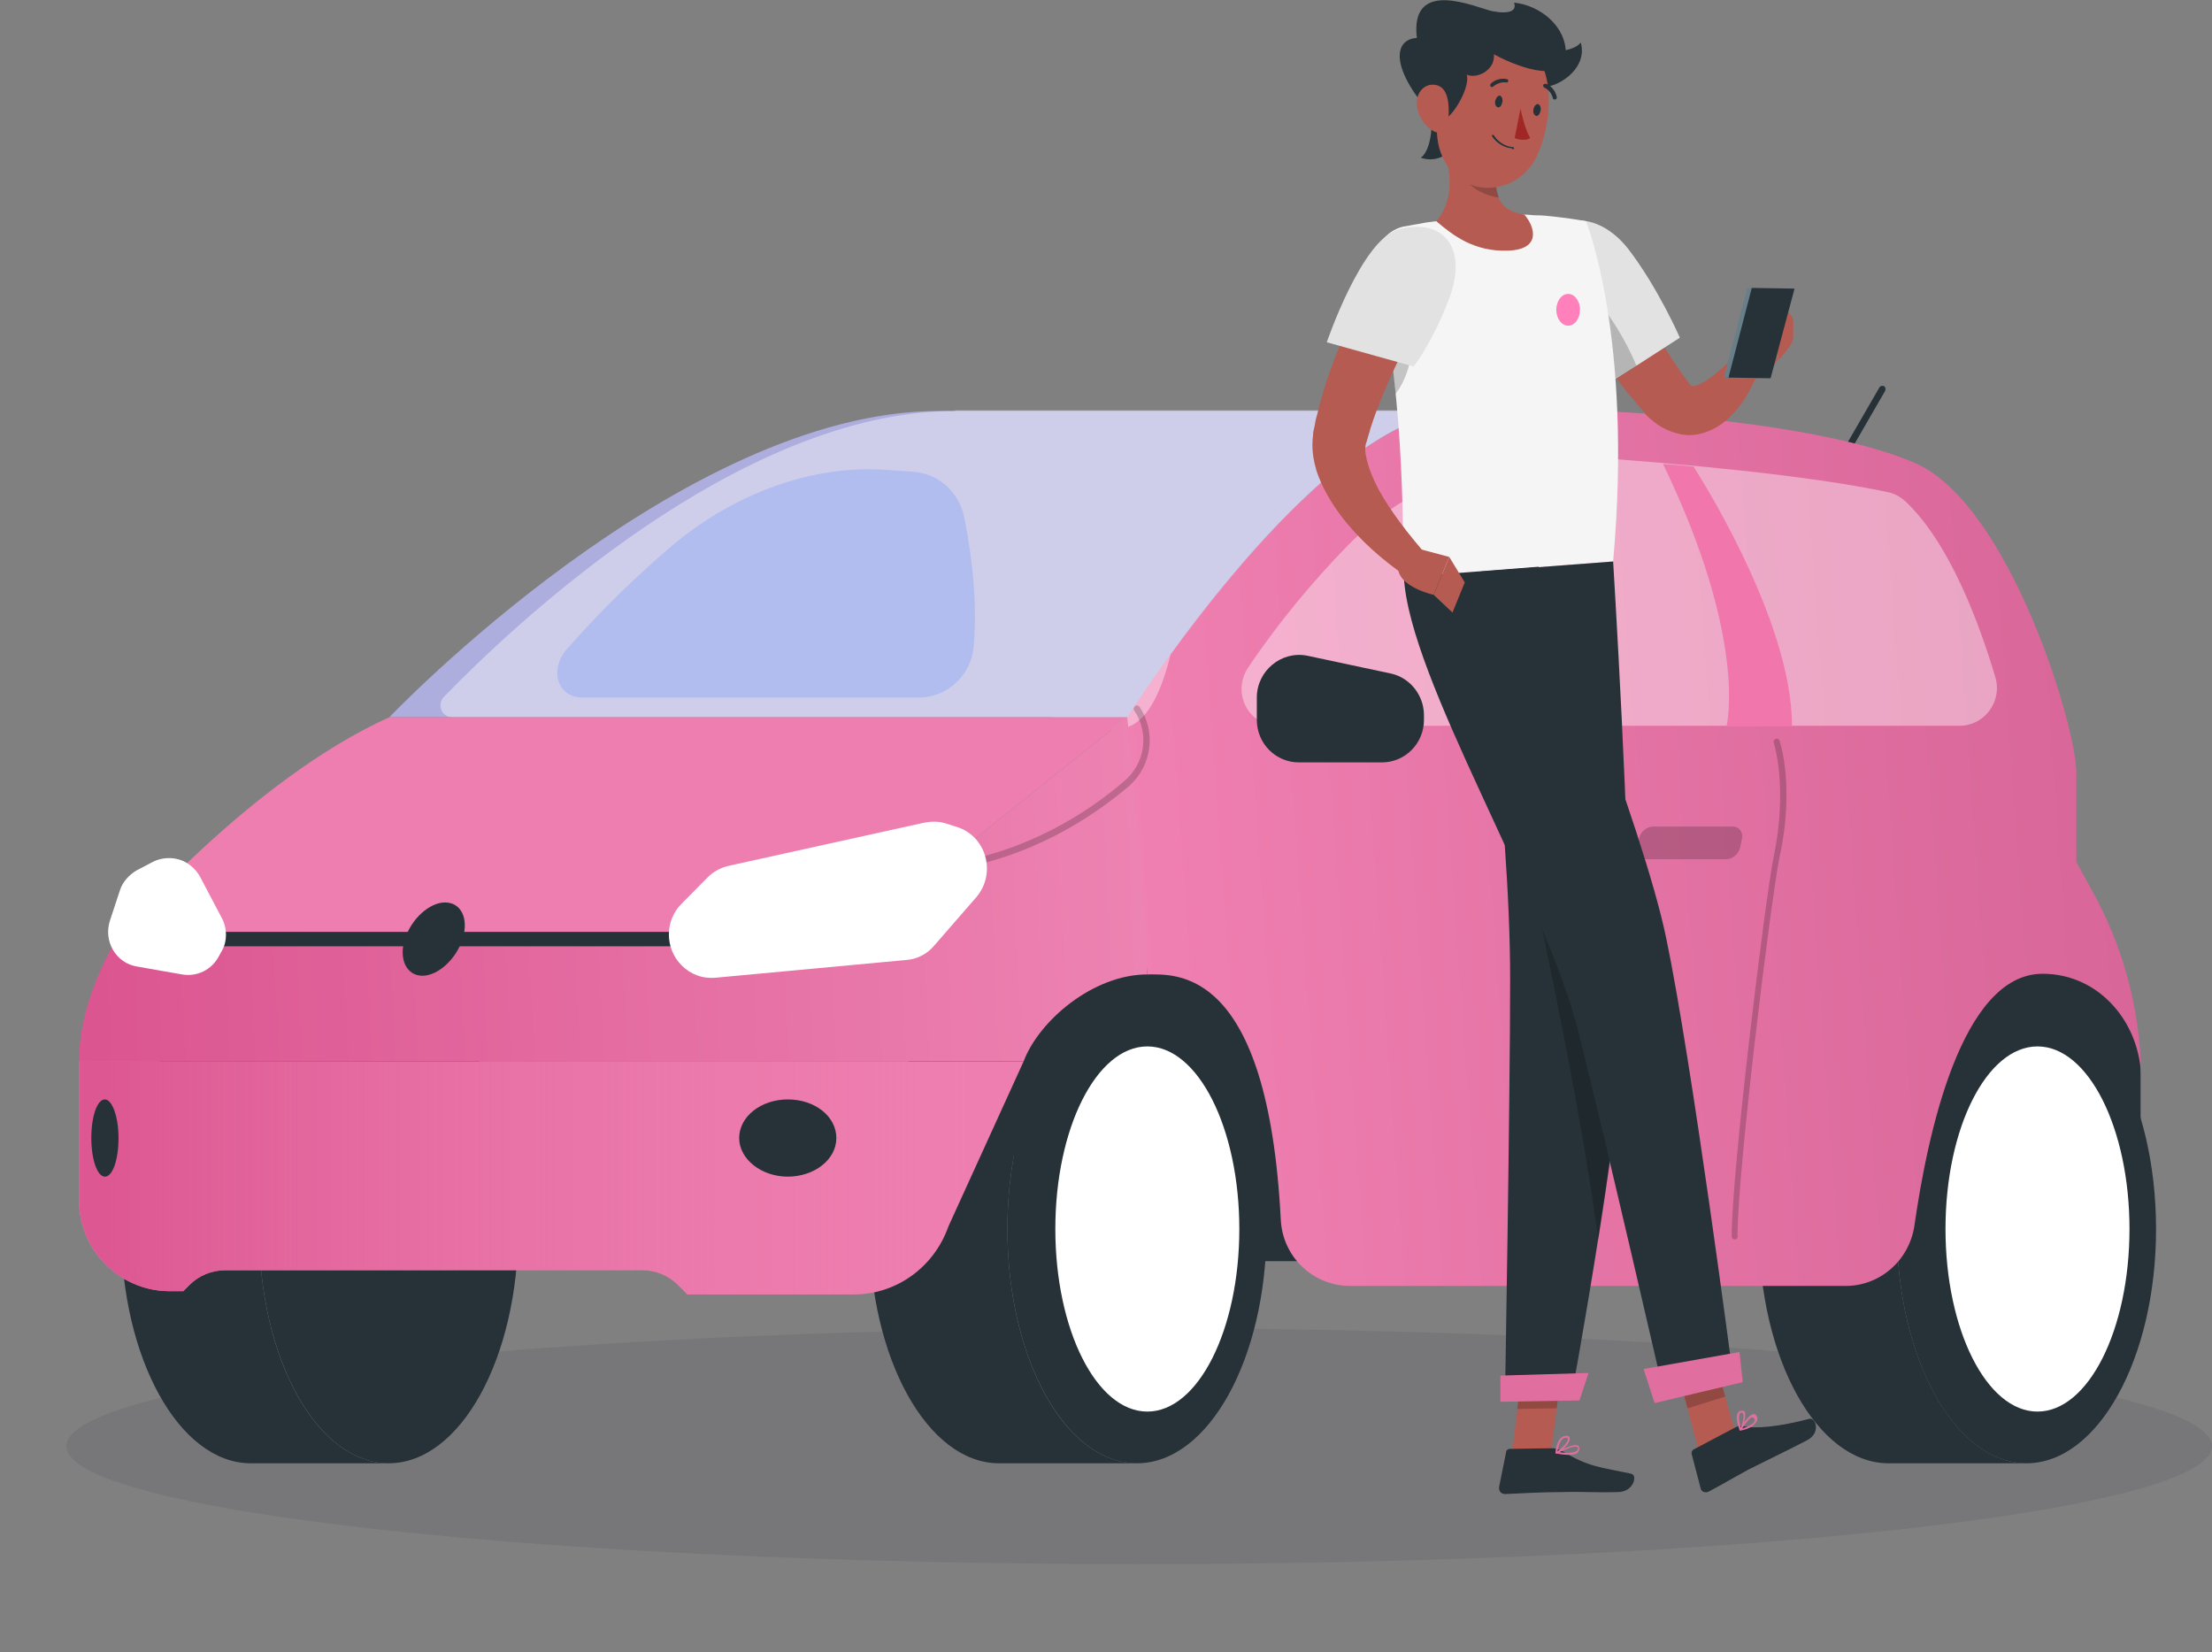 <svg width="486" height="363" viewBox="0 0 486 363" fill="none" xmlns="http://www.w3.org/2000/svg">
<rect x="0" y="0" width="486" height="363" fill="#808080" stroke="none"/>
<g clip-path="url(#clip0)">
<ellipse opacity="0.1" cx="250.29" cy="317.728" rx="235.71" ry="25.929" fill="#303042"/>
<path d="M470.291 277.056H222.757V199.129H440.969L461.324 215.807C467.017 220.408 470.291 227.453 470.291 234.786V277.056Z" fill="#263238"/>
<path opacity="0.5" d="M470.291 277.056H222.757V199.129H440.969L461.324 215.807C467.017 220.408 470.291 227.453 470.291 234.786V277.056Z" fill="#263238"/>
<path d="M221.334 270.011C221.334 241.543 234.145 218.539 249.803 218.539H219.484C203.684 218.539 191.015 241.543 191.015 270.011C191.015 298.478 203.826 321.482 219.484 321.482H249.803C234.003 321.482 221.334 298.478 221.334 270.011Z" fill="#263238"/>
<path d="M249.802 321.482C265.525 321.482 278.271 298.438 278.271 270.011C278.271 241.584 265.525 218.539 249.802 218.539C234.08 218.539 221.334 241.584 221.334 270.011C221.334 298.438 234.08 321.482 249.802 321.482Z" fill="#263238"/>
<path d="M252.08 310.124C263.243 310.124 272.292 292.165 272.292 270.011C272.292 247.857 263.243 229.897 252.08 229.897C240.917 229.897 231.867 247.857 231.867 270.011C231.867 292.165 240.917 310.124 252.08 310.124Z" fill="white"/>
<path d="M56.928 270.011C56.928 241.543 69.739 218.539 85.397 218.539H55.078C39.278 218.539 26.609 241.543 26.609 270.011C26.609 298.478 39.42 321.482 55.078 321.482H85.397C69.597 321.482 56.928 298.478 56.928 270.011Z" fill="#263238"/>
<path d="M85.397 321.482C101.119 321.482 113.865 298.438 113.865 270.011C113.865 241.584 101.119 218.539 85.397 218.539C69.674 218.539 56.928 241.584 56.928 270.011C56.928 298.438 69.674 321.482 85.397 321.482Z" fill="#263238"/>
<path d="M416.77 270.011C416.77 241.543 429.581 218.539 445.239 218.539H414.92C399.12 218.539 386.451 241.543 386.451 270.011C386.451 298.478 399.262 321.482 414.92 321.482H445.239C429.581 321.482 416.77 298.478 416.77 270.011Z" fill="#263238"/>
<path d="M445.239 321.482C460.961 321.482 473.707 298.438 473.707 270.011C473.707 241.584 460.961 218.539 445.239 218.539C429.516 218.539 416.77 241.584 416.77 270.011C416.77 298.438 429.516 321.482 445.239 321.482Z" fill="#263238"/>
<path d="M447.658 310.124C458.822 310.124 467.871 292.165 467.871 270.011C467.871 247.857 458.822 229.897 447.658 229.897C436.495 229.897 427.446 247.857 427.446 270.011C427.446 292.165 436.495 310.124 447.658 310.124Z" fill="white"/>
<path d="M187.599 284.388H151.017L149.024 282.375C146.889 280.219 144.042 279.069 141.053 279.069H49.526C46.537 279.069 43.69 280.219 41.555 282.375L40.274 283.669H37C26.182 283.526 17.357 274.611 17.357 263.685V233.204H224.892L208.381 269.436C205.249 278.35 196.993 284.388 187.599 284.388Z" fill="#EE7EAF"/>
<path d="M187.599 284.388H151.017L149.024 282.375C146.889 280.219 144.042 279.069 141.053 279.069H49.526C46.537 279.069 43.69 280.219 41.555 282.375L40.274 283.669H37C26.182 283.526 17.357 274.611 17.357 263.685V233.204H224.892L208.381 269.436C205.249 278.35 196.993 284.388 187.599 284.388Z" fill="url(#paint0_linear)"/>
<path d="M403.675 103.518C403.532 103.518 403.39 103.518 403.248 103.375C402.963 103.231 402.821 102.8 402.963 102.368L412.927 85.115C413.069 84.828 413.496 84.684 413.923 84.828C414.208 84.971 414.35 85.403 414.208 85.834L404.244 103.087C404.102 103.518 403.959 103.518 403.675 103.518Z" fill="#263238"/>
<path d="M456.199 189.353V169.799C456.199 159.447 441.396 110.851 420.898 101.793C400.543 92.735 351.15 88.566 320.12 90.291C289.089 92.016 247.525 157.578 247.525 157.578L252.08 214.082C258.343 214.082 278.556 212.213 281.402 267.998C281.829 276.193 288.52 282.519 296.633 282.519H405.525C413.069 282.519 419.475 276.912 420.614 269.292C423.46 249.451 430.862 213.938 448.797 213.938C461.324 213.938 470.434 224.865 470.434 237.23C470.434 223.571 467.16 210.056 460.897 197.979L456.199 189.353Z" fill="url(#paint1_linear)"/>
<path d="M206.246 90.292C149.593 90.292 85.539 157.579 85.539 157.579H247.667C247.667 157.579 289.089 91.874 320.262 90.292H206.246Z" fill="#ADADDE"/>
<path opacity="0.4" d="M209.804 90.291C162.12 90.291 112.157 138.025 97.496 153.121C95.93 154.846 97.069 157.578 99.347 157.578H230.159C240.835 157.578 250.811 169.284 257.204 143.776C271.296 124.366 298.342 91.441 320.262 90.147H209.804V90.291Z" fill="white"/>
<path d="M247.667 157.578L187.741 205.312L26.609 204.736C26.609 204.736 17.357 218.251 17.357 233.204C27.463 233.204 213.22 233.204 224.892 233.204C228.309 224.146 240.265 214.082 252.08 214.082C252.08 197.116 247.667 157.578 247.667 157.578Z" fill="url(#paint2_linear)"/>
<path opacity="0.2" d="M208.381 191.222C208.096 191.222 207.669 190.934 207.669 190.647C207.669 190.215 207.811 189.928 208.238 189.784C225.889 187.052 239.127 178.426 247.098 171.524C251.653 167.643 252.507 161.029 249.233 156.14C248.948 155.853 249.091 155.422 249.375 155.134C249.66 154.846 250.087 154.99 250.372 155.278C254.073 160.885 253.076 168.218 248.094 172.675C239.981 179.576 226.458 188.49 208.381 191.222C208.523 191.222 208.523 191.222 208.381 191.222Z" fill="black"/>
<path d="M26.609 204.736C26.609 204.736 54.936 171.38 85.539 157.578H247.667L187.741 205.312L26.609 204.736Z" fill="#EE7EAF"/>
<path d="M152.013 204.737H45.683V207.9H152.013V204.737Z" fill="#263238"/>
<path d="M149.736 198.554L155.429 192.803C156.71 191.509 158.276 190.647 160.127 190.215L203.114 180.726C204.68 180.438 206.246 180.438 207.669 180.87L209.947 181.589C216.637 183.458 219.056 191.797 214.502 197.116L205.249 207.756C203.683 209.625 201.406 210.775 198.986 210.919L157.28 214.801C154.433 215.088 151.728 214.082 149.736 212.069C146.035 208.331 146.035 202.292 149.736 198.554Z" fill="white"/>
<path d="M48.672 201.574L43.975 192.659C43.263 191.365 42.267 190.359 41.128 189.64C38.85 188.202 35.861 188.202 33.584 189.353L30.025 191.222C28.317 192.228 26.894 193.81 26.324 195.679L24.189 202.149C22.623 206.749 25.47 211.638 30.168 212.357L39.989 214.082C43.263 214.657 46.537 213.076 48.103 210.056L48.814 208.762C49.953 206.749 49.953 203.874 48.672 201.574Z" fill="white"/>
<path opacity="0.4" d="M280.691 159.447H430.578C435.987 159.447 439.972 154.128 438.407 148.808C434.99 137.306 428.443 119.334 418.621 110.132C417.482 109.126 416.201 108.407 414.778 108.119C397.127 104.381 368.659 101.793 347.592 100.355C328.233 99.061 309.302 106.25 295.779 120.197C288.662 127.529 280.976 136.587 274.143 146.795C270.585 152.402 274.428 159.447 280.691 159.447Z" fill="white"/>
<path d="M183.755 250.026C183.755 254.771 178.916 258.509 173.079 258.509C167.243 258.509 162.404 254.627 162.404 250.026C162.404 245.281 167.243 241.543 173.079 241.543C179.058 241.543 183.755 245.281 183.755 250.026Z" fill="#263238"/>
<path d="M97.78 198.267C101.339 198.267 103.047 201.861 101.624 206.318C100.2 210.775 96.215 214.37 92.798 214.37C89.382 214.37 87.532 210.775 88.955 206.318C90.379 201.861 94.364 198.267 97.78 198.267Z" fill="#263238"/>
<path d="M26.04 250.026C26.04 254.771 24.759 258.509 23.051 258.509C21.343 258.509 20.061 254.627 20.061 250.026C20.061 245.281 21.343 241.543 23.051 241.543C24.616 241.543 26.04 245.281 26.04 250.026Z" fill="#263238"/>
<path d="M276.136 158.153V153.265C276.136 147.37 281.545 142.913 287.238 144.063L305.458 147.945C309.729 148.808 312.86 152.69 312.86 157.147V158.153C312.86 163.329 308.732 167.499 303.608 167.499H285.388C280.264 167.499 276.136 163.329 276.136 158.153Z" fill="#263238"/>
<path d="M372.075 102.512C372.075 102.512 369.655 102.225 365.385 101.937C384.174 140.756 379.334 159.591 379.334 159.591H393.711C393.853 135.868 372.075 102.512 372.075 102.512Z" fill="#F076AB"/>
<path opacity="0.2" d="M213.932 142.05C213.362 148.377 208.096 153.265 201.833 153.265H127.957C122.548 153.265 120.555 147.226 124.541 142.626C132.085 133.999 140.056 126.379 147.458 120.053C161.407 108.263 178.631 102.081 194.715 103.231C196.708 103.375 198.701 103.519 200.836 103.662C206.245 104.094 210.658 108.119 211.797 113.439C214.359 126.091 214.501 135.581 213.932 142.05Z" fill="#407BFF"/>
<path opacity="0.2" d="M381.184 272.311C380.757 272.311 380.473 272.024 380.473 271.592C380.473 257.071 387.874 197.117 389.725 188.059C391.575 179.288 391.575 169.655 389.725 163.185C389.583 162.754 389.867 162.467 390.152 162.323C390.579 162.179 390.864 162.467 391.006 162.754C392.999 169.368 392.999 179.288 391.006 188.202C389.156 197.116 381.754 256.927 381.754 271.449C381.896 272.024 381.469 272.311 381.184 272.311Z" fill="black"/>
<path opacity="0.2" d="M379.192 188.778H361.826C360.402 188.778 359.406 187.627 359.691 186.19L360.118 184.177C360.402 182.739 361.826 181.589 363.249 181.589H380.615C382.039 181.589 383.035 182.739 382.75 184.177L382.323 186.19C382.039 187.627 380.615 188.778 379.192 188.778Z" fill="black"/>
<path d="M332.219 319.326L340.759 319.182L343.321 299.054L334.639 299.197L332.219 319.326Z" fill="#B55B52"/>
<path d="M373.213 318.607L381.612 316.019L376.345 297.041L368.089 299.629L373.213 318.607Z" fill="#B55B52"/>
<path d="M381.327 313.575L372.074 318.463C371.79 318.607 371.647 319.038 371.647 319.326L373.64 326.946C373.783 327.809 374.779 328.096 375.491 327.665C378.48 326.083 380.615 324.789 384.316 322.777C386.593 321.626 393.711 318.176 396.984 316.45C400.116 314.869 398.977 311.418 397.554 311.706C391.006 313.431 385.597 314.006 382.893 313.287C382.323 313.287 381.754 313.287 381.327 313.575Z" fill="#263238"/>
<path d="M341.044 318.176L331.649 318.32C331.365 318.32 330.938 318.607 330.938 318.895L329.372 326.659C329.23 327.521 329.799 328.24 330.653 328.24C334.069 328.096 338.909 327.809 343.179 327.809C348.161 327.665 349.585 327.953 355.421 327.809C358.979 327.809 359.833 324.071 358.41 323.783C351.72 322.345 349.015 322.345 343.179 318.751C342.467 318.463 341.756 318.176 341.044 318.176Z" fill="#263238"/>
<path d="M353.997 55.21C355.99 59.092 358.125 63.405 360.403 67.287C362.68 71.313 364.958 75.195 367.377 78.933C367.947 79.796 368.659 80.802 369.228 81.665L370.794 83.821C371.078 84.253 371.363 84.396 371.363 84.54C371.363 84.684 371.505 84.828 371.932 84.828C372.787 84.828 374.495 83.965 376.06 82.815C376.772 82.24 377.626 81.521 378.48 80.802C379.192 80.083 380.046 79.221 380.758 78.502L386.309 81.665C385.74 83.102 385.313 84.109 384.601 85.403C384.032 86.553 383.32 87.703 382.466 88.853C381.612 90.004 380.615 91.154 379.477 92.16C378.338 93.167 376.914 94.173 374.922 94.892C373.071 95.611 370.651 95.898 368.374 95.18C366.096 94.605 364.246 93.454 362.965 92.304C362.538 92.016 362.253 91.729 361.968 91.441L361.541 91.01L361.257 90.579L359.976 89.141C359.122 88.135 358.41 87.128 357.556 86.266C354.424 82.24 351.72 78.214 349.158 73.901C347.877 71.744 346.595 69.588 345.599 67.431C344.46 65.274 343.322 63.118 342.325 60.673L353.997 55.21Z" fill="#B55B52"/>
<path d="M338.624 55.21C336.346 63.118 352.573 84.828 352.573 84.828L369.085 74.188C369.085 74.188 364.246 63.118 357.698 54.635C350.865 46.008 341.186 46.583 338.624 55.21Z" fill="#EBEBEB"/>
<g opacity="0.2">
<path opacity="0.2" d="M338.624 55.21C336.346 63.118 352.573 84.828 352.573 84.828L369.085 74.188C369.085 74.188 364.246 63.118 357.698 54.635C350.865 46.008 341.186 46.583 338.624 55.21Z" fill="black"/>
</g>
<path opacity="0.2" d="M348.588 64.555C352.004 65.993 356.986 74.188 359.549 80.371L352.574 84.972C352.574 84.972 346.311 76.633 342.041 68.437C344.318 65.849 346.88 63.837 348.588 64.555Z" fill="black"/>
<path d="M379.619 80.227L385.597 70.45L390.721 78.789C390.721 78.789 388.871 82.527 385.028 83.534L379.619 80.227Z" fill="#B55B52"/>
<path d="M393.995 70.594V73.613C393.995 74.62 393.711 75.482 393.141 76.201L391.006 78.933L385.882 70.594L391.291 68.581C392.43 68.006 393.995 69.156 393.995 70.594Z" fill="#B55B52"/>
<path d="M388.16 83.103L378.765 82.959L383.889 63.261L393.284 63.405L388.16 83.103Z" fill="#687F8A"/>
<path d="M389.014 83.103L379.761 82.959L384.886 63.261L394.28 63.405L389.014 83.103Z" fill="#263238"/>
<path opacity="0.2" d="M343.321 299.054L342.04 309.405L333.357 309.549L334.638 299.197L343.321 299.054Z" fill="black"/>
<path opacity="0.2" d="M368.089 299.629L376.345 297.041L379.049 306.818L370.793 309.406L368.089 299.629Z" fill="black"/>
<path d="M302.326 59.523C309.301 90.004 307.878 120.34 308.59 126.81C315.28 126.379 340.617 124.366 354.424 123.36C358.836 73.757 348.445 48.596 348.445 48.596C348.445 48.596 345.456 48.021 341.471 47.59C340.19 47.446 338.909 47.302 337.485 47.302C336.773 47.302 335.919 47.159 335.065 47.159C329.941 47.015 321.4 47.877 315.564 48.596C314.283 48.74 313.144 48.884 311.863 49.171C310.725 49.315 309.586 49.603 308.59 49.746H308.447C304.035 50.753 301.33 55.066 302.326 59.523Z" fill="white"/>
<g opacity="0.2">
<path opacity="0.2" d="M302.326 59.523C309.301 90.004 307.878 120.34 308.59 126.81C315.28 126.379 340.617 124.366 354.424 123.36C358.836 73.757 348.445 48.596 348.445 48.596C348.445 48.596 345.456 48.021 341.471 47.59C340.19 47.446 338.909 47.302 337.485 47.302C336.773 47.302 335.919 47.159 335.065 47.159C329.941 47.015 321.4 47.877 315.564 48.596C314.283 48.74 313.144 48.884 311.863 49.171C310.725 49.315 309.586 49.603 308.59 49.746H308.447C304.035 50.753 301.33 55.066 302.326 59.523Z" fill="black"/>
</g>
<path opacity="0.2" d="M310.156 65.849L304.889 72.751C304.889 72.894 304.889 72.894 304.889 73.038C305.601 77.639 306.17 82.24 306.597 86.553C311.579 80.227 310.868 68.869 310.156 65.849Z" fill="black"/>
<path d="M317.842 35.081C318.981 39.682 318.838 44.858 315.564 48.596C319.265 51.759 323.963 55.354 331.365 55.066C338.766 54.779 337.201 49.746 334.923 47.159C328.518 46.152 328.518 41.983 328.518 37.382C328.518 36.375 327.948 35.513 326.952 35.225L319.977 32.925C318.696 32.637 317.557 33.787 317.842 35.081Z" fill="#B55B52"/>
<path opacity="0.2" d="M328.518 37.669L321.543 38.532C321.685 38.819 321.828 39.107 322.112 39.395C323.393 41.551 326.383 42.989 329.372 43.42C328.66 41.839 328.66 39.826 328.518 37.669Z" fill="black"/>
<path d="M337.77 19.122C341.756 19.841 349.015 15.24 347.307 9.346C345.172 12.077 337.77 11.215 337.77 11.215V19.122Z" fill="#263238"/>
<path d="M322.397 25.592C322.824 29.618 317.984 36.663 312.148 34.65C314.995 32.637 314.568 25.161 314.568 25.161L322.397 25.592Z" fill="#263238"/>
<path d="M316.704 17.684C315.707 26.167 314.568 31.199 317.985 36.375C323.109 44.139 334.212 42.126 337.77 34.075C341.044 26.886 342.183 14.09 334.639 9.202C327.095 4.313 317.7 9.202 316.704 17.684Z" fill="#B55B52"/>
<path d="M315.564 26.311C317.7 28.468 323.251 19.554 322.254 16.39C324.39 17.397 328.518 15.528 328.233 11.934C334.638 15.384 343.891 18.116 344.033 11.934C344.175 5.751 338.339 1.15 332.645 0.575C333.357 2.444 331.507 3.163 327.806 2.444C324.105 1.582 309.728 -5.032 311.294 8.339C306.027 8.627 305.316 15.384 315.564 26.311Z" fill="#263238"/>
<path d="M311.294 23.148C311.579 25.448 312.86 27.461 314.426 28.468C316.703 30.193 318.127 28.324 318.269 25.592C318.411 23.148 318.269 19.266 315.564 18.691C313.002 18.116 311.01 20.416 311.294 23.148Z" fill="#B55B52"/>
<path d="M324.248 125.66L354.424 123.36C354.424 123.36 358.267 185.758 357.983 212.213C357.698 239.818 345.172 307.249 345.172 307.249L330.653 307.536C330.653 307.536 331.792 241.975 331.792 214.945C331.792 178.57 324.248 125.66 324.248 125.66Z" fill="#263238"/>
<path opacity="0.2" d="M335.92 190.503C336.347 192.372 347.45 242.981 351.151 272.455C353.143 260.234 354.994 246.432 356.417 234.211L335.92 190.503Z" fill="black"/>
<path d="M338.055 124.51C338.055 124.51 360.972 181.301 366.097 206.174C371.79 233.492 380.758 302.36 380.758 302.36L365.242 304.805C365.242 304.805 353.428 253.333 346.88 227.022C339.336 196.973 309.729 149.527 308.448 126.81C338.055 124.51 338.055 124.51 338.055 124.51Z" fill="#263238"/>
<path d="M382.893 303.654L363.534 308.255L361.114 300.779L382.181 297.041L382.893 303.654Z" fill="#E06FA0"/>
<path d="M347.023 307.68L329.657 307.968V302.217L349.015 301.642L347.023 307.68Z" fill="#E06FA0"/>
<path d="M328.518 22.142C328.376 22.86 328.66 23.436 329.087 23.579C329.514 23.723 329.941 23.148 330.084 22.429C330.226 21.71 329.941 21.135 329.514 20.991C329.087 20.991 328.66 21.566 328.518 22.142Z" fill="#263238"/>
<path d="M336.916 24.011C336.774 24.729 337.058 25.305 337.485 25.448C337.912 25.592 338.339 25.017 338.482 24.298C338.624 23.579 338.339 23.004 337.912 22.86C337.485 22.86 337.058 23.292 336.916 24.011Z" fill="#263238"/>
<path d="M334.069 23.867C334.069 23.867 334.923 28.18 336.204 30.337C334.781 31.2 332.788 30.337 332.788 30.337L334.069 23.867Z" fill="#A02724"/>
<path d="M331.507 32.493C328.945 31.918 327.806 29.905 327.806 29.905C327.806 29.762 327.806 29.618 327.948 29.618C328.091 29.618 328.233 29.618 328.233 29.762C328.233 29.762 329.514 32.062 332.503 32.35C332.646 32.35 332.646 32.493 332.646 32.637C332.646 32.781 332.503 32.781 332.361 32.781C332.076 32.493 331.792 32.493 331.507 32.493Z" fill="#263238"/>
<path d="M327.664 19.122C327.664 19.122 327.521 19.122 327.521 18.978C327.379 18.835 327.379 18.547 327.521 18.403C329.229 16.822 331.08 17.397 331.08 17.397C331.365 17.397 331.365 17.684 331.365 17.828C331.365 18.116 331.08 18.116 330.938 18.116C330.938 18.116 329.514 17.828 328.091 18.978C327.948 19.122 327.806 19.122 327.664 19.122Z" fill="#263238"/>
<path d="M341.471 21.854C341.329 21.854 341.186 21.71 341.186 21.566C340.759 19.841 339.336 19.266 339.336 19.266C339.194 19.266 339.051 18.978 339.051 18.691C339.051 18.547 339.336 18.403 339.621 18.403C339.763 18.403 341.471 18.978 342.041 21.279C342.041 21.566 342.041 21.71 341.756 21.854C341.613 21.854 341.471 21.854 341.471 21.854Z" fill="#263238"/>
<path d="M384.601 313.575C383.889 314.006 383.035 314.15 382.466 314.294C382.323 314.294 382.323 314.294 382.323 314.15C382.323 314.15 382.323 314.006 382.323 313.862C382.466 313.575 384.174 310.699 385.312 310.699C385.455 310.699 385.74 310.699 385.882 310.987C386.167 311.418 386.167 311.706 386.024 312.137C385.597 312.856 385.17 313.287 384.601 313.575ZM382.75 313.862C384.174 313.431 385.17 312.856 385.455 312.281C385.597 311.993 385.597 311.706 385.312 311.562C385.17 311.418 385.17 311.418 385.028 311.418C384.601 311.274 383.462 312.712 382.75 313.862Z" fill="#E06FA0"/>
<path d="M382.466 314.294C382.466 314.294 382.324 314.294 382.466 314.294C382.324 314.294 382.181 314.294 382.181 314.15C382.181 314.006 381.185 311.706 381.754 310.556C381.897 310.268 382.039 309.981 382.466 309.981C382.893 309.837 383.178 309.981 383.32 310.124C383.747 310.987 383.035 313.431 382.466 314.294ZM382.466 310.412C382.324 310.556 382.181 310.556 382.181 310.843C381.897 311.562 382.324 313 382.466 313.719C382.893 312.712 383.32 310.987 382.893 310.412C382.751 310.412 382.751 310.268 382.466 310.412Z" fill="#E06FA0"/>
<path d="M341.898 319.326C341.756 319.326 341.756 319.182 341.756 319.182C341.756 319.038 341.756 319.038 341.898 319.038C342.325 318.895 345.741 317.026 346.738 317.601C346.88 317.744 347.023 317.888 347.023 318.176C347.023 318.607 346.88 318.895 346.596 319.182C345.742 319.901 343.322 319.613 341.898 319.326ZM346.453 317.888C345.742 317.601 343.891 318.463 342.61 319.038C344.46 319.326 345.884 319.182 346.453 318.751C346.596 318.607 346.738 318.32 346.738 318.032C346.596 318.032 346.596 317.888 346.453 317.888Z" fill="#E06FA0"/>
<path d="M341.898 319.326C341.898 319.326 341.756 319.326 341.898 319.326C341.756 319.326 341.756 319.182 341.756 319.182C341.756 319.038 341.898 316.738 343.037 315.875C343.322 315.588 343.749 315.444 344.176 315.444C344.745 315.444 344.887 315.732 344.887 316.019C345.03 317.026 343.037 318.895 342.041 319.326C341.898 319.326 341.898 319.326 341.898 319.326ZM344.318 315.875H344.176C343.891 315.875 343.606 315.875 343.322 316.163C342.61 316.738 342.325 318.176 342.183 318.895C343.179 318.176 344.603 316.738 344.46 316.163C344.46 316.019 344.46 315.875 344.318 315.875Z" fill="#E06FA0"/>
<path d="M315.992 62.111C313.145 67.287 310.298 72.607 307.736 78.07C305.174 83.39 302.754 88.854 301.046 94.317C300.903 95.036 300.619 95.611 300.476 96.33C300.334 96.618 300.334 97.049 300.192 97.193C300.192 97.336 300.049 97.48 300.049 97.768C299.907 98.487 299.907 99.493 300.192 100.499C300.619 102.656 301.615 105.1 302.896 107.544C305.601 112.433 309.302 117.177 313.145 121.634L309.017 126.667C303.608 122.928 298.768 118.759 294.498 113.152C292.505 110.42 290.512 107.257 289.231 103.375C288.662 101.362 288.235 99.206 288.377 96.905C288.377 96.33 288.52 95.755 288.52 95.036C288.662 94.461 288.662 94.173 288.804 93.742C288.947 92.879 289.089 92.017 289.374 91.154C290.939 84.54 293.217 78.502 295.779 72.607C298.341 66.712 301.188 61.105 304.604 55.498L315.992 62.111Z" fill="#B55B52"/>
<path d="M307.166 50.465C299.195 52.622 291.509 75.195 291.509 75.195L310.583 80.515C310.583 80.515 314.853 75.195 318.554 65.131C322.539 54.06 316.703 47.734 307.166 50.465Z" fill="#E2E2E2"/>
<g opacity="0.2">
<path opacity="0.2" d="M307.166 50.465C299.195 52.622 291.509 75.195 291.509 75.195L310.583 80.515C310.583 80.515 314.853 75.195 318.554 65.131C322.539 54.06 316.703 47.734 307.166 50.465Z" fill="#E2E2E2"/>
</g>
<path d="M309.729 120.053L318.412 122.353L314.995 130.692C314.995 130.692 307.167 128.967 307.167 124.654L309.729 120.053Z" fill="#B55B52"/>
<path d="M321.828 127.961L319.123 134.574L314.995 130.692L318.411 122.353L321.828 127.961Z" fill="#B55B52"/>
<ellipse cx="344.539" cy="68.062" rx="2.604" ry="3.49" fill="#FF80BB"/>
</g>
<defs>
<linearGradient id="paint0_linear" x1="24.3" y1="258.288" x2="212.625" y2="258.288" gradientUnits="userSpaceOnUse">
<stop stop-color="#DD5893"/>
<stop offset="1" stop-color="#EA7AAB" stop-opacity="0"/>
</linearGradient>
<linearGradient id="paint1_linear" x1="466.039" y1="186.736" x2="248.195" y2="202.273" gradientUnits="userSpaceOnUse">
<stop stop-color="#D86698"/>
<stop offset="1" stop-color="#F080B1"/>
</linearGradient>
<linearGradient id="paint2_linear" x1="17.357" y1="222.512" x2="251.684" y2="211.291" gradientUnits="userSpaceOnUse">
<stop stop-color="#DB5590"/>
<stop offset="1" stop-color="#ED83B2"/>
</linearGradient>
<clipPath id="clip0">
<rect width="486" height="363" fill="white"/>
</clipPath>
</defs>
</svg>
